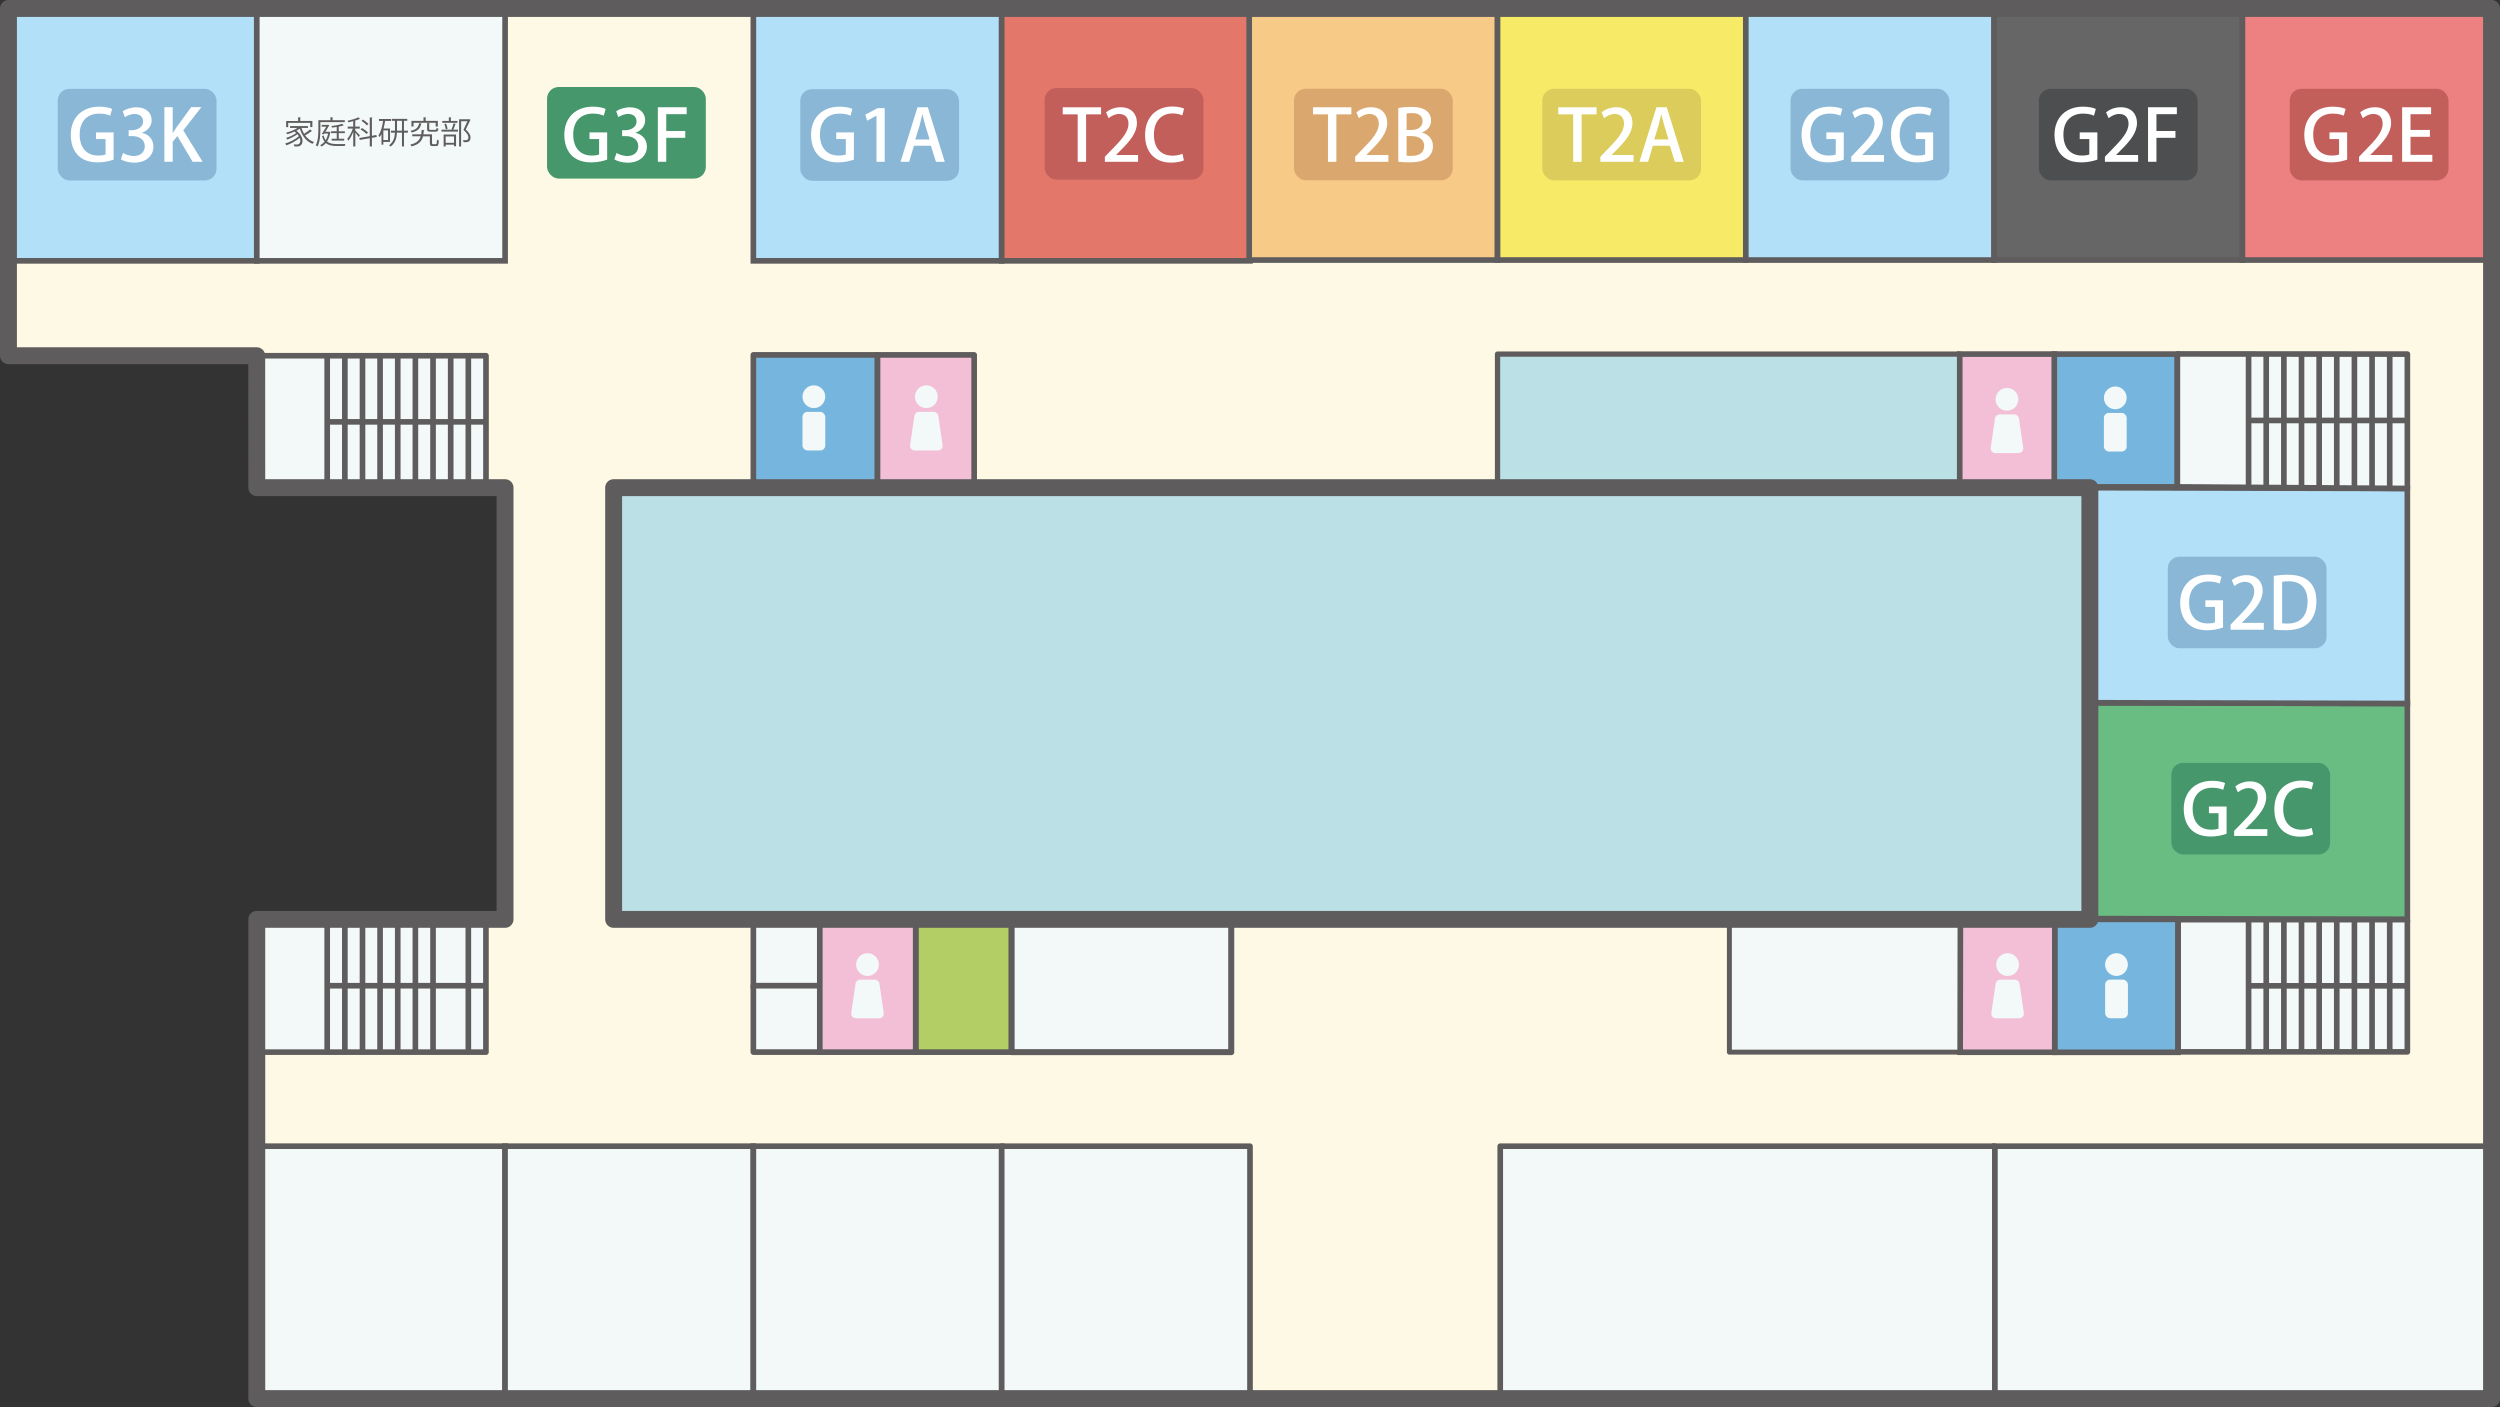 <?xml version="1.0" encoding="UTF-8"?>
<svg id="_レイヤー_2" xmlns="http://www.w3.org/2000/svg" viewBox="0 0 443.38 249.54">
<rect x="0" y="0" width="443.38" height="249.54" fill="#333333" stroke="none"/>
<defs>
<style>
.cls-1,.cls-2,.cls-3,.cls-4,.cls-5,.cls-6,.cls-7,.cls-8,.cls-9,.cls-10,.cls-11,.cls-12,.cls-13,.cls-14,.cls-15,.cls-16,.cls-17,.cls-18,.cls-19,.cls-20,.cls-21,.cls-22,.cls-23,.cls-24,.cls-25,.cls-26,
.cls-27{stroke:#5e5c5c;}
.cls-1,.cls-3,.cls-4,.cls-5,.cls-6,.cls-8,.cls-11,.cls-15,.cls-16,
.cls-26{stroke-linejoin:round;}
.cls-1,.cls-5,.cls-6,.cls-18,.cls-28,
.cls-26{fill:#f3f9f8;}
.cls-2,
.cls-29,
.cls-25{fill:#fff;}
.cls-3,
.cls-22{fill:#f2bfd7;}
.cls-30{fill:#dbcc5c;}
.cls-31{fill:#fef9e4;}
.cls-32{fill:#46976c;}
.cls-4{stroke-width:.94px;}
.cls-4,.cls-8{fill:#bbe1e7;}
.cls-33{fill:#daa86e;}
.cls-5,.cls-16,.cls-19,.cls-20,
.cls-25{stroke-width:1px;}
.cls-34,
.cls-20{fill:#5e5c5c;}
.cls-6{stroke-width:1.07px;}
.cls-7{fill:#b2e0f8;}
.cls-8,
.cls-11{stroke-width:3px;}
.cls-9,
.cls-23{fill:#69bd83;}
.cls-10{fill:#666;}
.cls-10,.cls-12,.cls-14,.cls-17,.cls-23,
.cls-24{stroke-miterlimit:10;}
.cls-11,.cls-16,.cls-19,
.cls-21{fill:none;}
.cls-12{fill:#f7ca88;}
.cls-13,
.cls-15{fill:#76b5de;}
.cls-14{fill:#e3776a;}
.cls-35{fill:#8ab7d6;}
.cls-17{fill:#ed8182;}
.cls-36{fill:#4d4e4f;}
.cls-24{fill:#f7ea67;}
.cls-37{fill:#c35f5a;}
.cls-26{stroke-width:.88px;}
.cls-27{fill:#b2ce65;}
</style>
<g id="G3K">
</g>

<g id="G3F">
<rect class="cls-23" x="89.57" y="1.5" width="44.04" height="44.76"/>
</g>

<g id="G1A">
</g>

<g id="T2C">
</g>

<g id="T2B">
</g>

<g id="T2A">
</g>

<g id="G2G">
</g>

<g id="G2F">
</g>

<g id="G2E">
</g>

<g id="G2D">
</g>

<g id="G2C">
</g>

</defs>
<g id="map">
<g id="_3F">
<polygon class="cls-31" points="1.36 1.36 1.36 62.95 45.39 62.95 45.39 86.35 86.05 86.35 89.43 86.35 89.43 162.91 86.05 162.91 45.39 162.91 45.39 186.46 45.39 247.9 441.74 247.9 441.74 1.36 1.36 1.36"/>
<rect class="cls-1" x="266.07" y="203.28" width="87.73" height="44.76"/>
<rect class="cls-18" x="353.8" y="203.28" width="88.08" height="44.76"/>
<rect class="cls-18" x="133.61" y="163.05" width="11.95" height="11.77"/>
<rect class="cls-1" x="133.61" y="174.82" width="11.95" height="11.77"/>
<rect class="cls-27" x="162.4" y="163.05" width="17.01" height="23.55"/>
<rect class="cls-22" x="145.39" y="163.05" width="17.01" height="23.55"/>
<rect class="cls-6" x="179.41" y="163.05" width="38.95" height="23.55"/>
<rect class="cls-26" x="306.71" y="163.05" width="40.99" height="23.55"/>
<polygon class="cls-9" points="426.95 124.77 370.5 124.63 370.5 162.91 426.95 163.05 426.95 124.77"/>
<polygon class="cls-7" points="426.95 86.63 370.5 86.49 370.5 124.63 426.95 124.77 426.95 86.63"/>
<rect class="cls-13" x="364.32" y="62.8" width="21.84" height="23.55"/>
<rect class="cls-15" x="133.61" y="62.94" width="22.02" height="23.55"/>
<rect class="cls-3" x="155.63" y="62.94" width="17.14" height="23.55"/>
<rect class="cls-4" x="265.59" y="62.8" width="81.97" height="23.55"/>
<rect class="cls-7" x="1.5" y="1.5" width="44.04" height="44.76"/>
<rect class="cls-18" x="45.54" y="1.5" width="44.04" height="44.76"/>
<rect class="cls-18" x="45.54" y="203.28" width="44.04" height="44.76"/>
<rect class="cls-18" x="89.57" y="203.28" width="44.04" height="44.76"/>
<rect class="cls-18" x="133.61" y="203.28" width="44.04" height="44.76"/>
<rect class="cls-1" x="177.65" y="203.28" width="44.04" height="44.76"/>
<rect class="cls-7" x="133.61" y="1.5" width="44.04" height="44.76"/>
<rect class="cls-14" x="177.65" y="1.5" width="44.04" height="44.76"/>
<rect class="cls-12" x="221.55" y="1.36" width="44.04" height="44.76"/>
<rect class="cls-24" x="265.59" y="1.36" width="44.04" height="44.76"/>
<rect class="cls-7" x="309.62" y="1.36" width="44.04" height="44.76"/>
<rect class="cls-10" x="353.66" y="1.36" width="44.04" height="44.76"/>
<rect class="cls-35" x="141.93" y="15.82" width="28.16" height="16.24" rx="2.07" ry="2.07"/>
<rect class="cls-17" x="397.7" y="1.36" width="44.04" height="44.76"/>
<rect class="cls-22" x="347.56" y="62.8" width="16.77" height="23.55"/>
<polygon class="cls-22" points="364.41 186.62 347.64 186.62 347.68 163.05 364.45 163.05 364.41 186.62"/>
<rect class="cls-13" x="364.44" y="163.05" width="21.84" height="23.58"/>
<rect class="cls-36" x="361.6" y="15.75" width="28.16" height="16.24" rx="2.07" ry="2.07"/>
<rect class="cls-33" x="229.49" y="15.74" width="28.16" height="16.24" rx="2.07" ry="2.07"/>
<rect class="cls-37" x="185.27" y="15.62" width="28.16" height="16.24" rx="2.07" ry="2.07"/>
<rect class="cls-8" x="108.83" y="86.49" width="261.81" height="76.56"/>
<rect class="cls-32" x="385.09" y="135.3" width="28.16" height="16.24" rx="2.07" ry="2.07"/>
<rect class="cls-30" x="273.53" y="15.75" width="28.16" height="16.24" rx="2.07" ry="2.07"/>
<rect class="cls-35" x="384.46" y="98.73" width="28.16" height="16.24" rx="2.07" ry="2.07"/>
<rect class="cls-37" x="406.09" y="15.75" width="28.16" height="16.24" rx="2.07" ry="2.07"/>
<rect class="cls-35" x="317.56" y="15.75" width="28.16" height="16.24" rx="2.07" ry="2.07"/>
<rect class="cls-32" x="97.02" y="15.43" width="28.16" height="16.24" rx="2.07" ry="2.07"/>
<rect class="cls-35" x="10.24" y="15.76" width="28.16" height="16.24" rx="2.07" ry="2.07"/>
<g>
<path class="cls-29" d="M327,28.31c-.54,.21-1.61,.49-2.76,.49-4.2,0-4.73-3.33-4.73-4.87,0-3.14,2.07-5.01,4.97-5.01,.95,0,1.78,.16,2.26,.4l-.33,1.2c-.46-.2-1.04-.37-1.93-.37-1.99,0-3.42,1.25-3.42,3.71s1.33,3.73,3.23,3.73c.63,0,1.08-.09,1.29-.2v-2.73h-1.67v-1.18h3.09v4.82Z"/>
<path class="cls-29" d="M334.13,28.7h-5.81v-.9l1-1.05c2.02-2.06,3.13-3.38,3.13-4.81,0-.92-.44-1.73-1.65-1.73-.74,0-1.39,.39-1.84,.75l-.44-1.05c.58-.48,1.51-.89,2.57-.89,1.96,0,2.83,1.33,2.83,2.77,0,1.75-1.19,3.2-2.85,4.87l-.79,.8v.03h3.84v1.21Z"/>
<path class="cls-29" d="M342.85,28.31c-.54,.21-1.61,.49-2.76,.49-4.2,0-4.73-3.33-4.73-4.87,0-3.14,2.07-5.01,4.97-5.01,.95,0,1.78,.16,2.26,.4l-.33,1.2c-.46-.2-1.04-.37-1.93-.37-1.99,0-3.42,1.25-3.42,3.71s1.33,3.73,3.23,3.73c.63,0,1.08-.09,1.29-.2v-2.73h-1.67v-1.18h3.09v4.82Z"/>
</g>
<g>
<path class="cls-29" d="M371.96,28.31c-.55,.21-1.63,.49-2.8,.49-4.25,0-4.79-3.33-4.79-4.87,0-3.14,2.09-5.01,5.04-5.01,.96,0,1.8,.16,2.29,.4l-.33,1.2c-.46-.2-1.05-.37-1.95-.37-2.02,0-3.47,1.25-3.47,3.71s1.35,3.73,3.28,3.73c.64,0,1.09-.09,1.31-.2v-2.73h-1.7v-1.18h3.13v4.82Z"/>
<path class="cls-29" d="M379.19,28.7h-5.88v-.9l1.02-1.05c2.04-2.06,3.17-3.38,3.17-4.81,0-.92-.45-1.73-1.67-1.73-.75,0-1.41,.39-1.86,.75l-.45-1.05c.59-.48,1.53-.89,2.61-.89,1.99,0,2.87,1.33,2.87,2.77,0,1.75-1.21,3.2-2.89,4.87l-.8,.8v.03h3.89v1.21Z"/>
<path class="cls-29" d="M380.96,28.7v-9.68h5.11v1.23h-3.62v2.98h3.37v1.21h-3.37v4.25h-1.49Z"/>
</g>
<g>
<path class="cls-29" d="M394.88,147.87c-.55,.21-1.63,.49-2.8,.49-4.25,0-4.79-3.33-4.79-4.87,0-3.14,2.09-5.01,5.04-5.01,.96,0,1.8,.16,2.29,.4l-.33,1.2c-.46-.2-1.05-.37-1.95-.37-2.02,0-3.47,1.25-3.47,3.71s1.35,3.73,3.28,3.73c.64,0,1.09-.09,1.31-.2v-2.73h-1.7v-1.18h3.13v4.82Z"/>
<path class="cls-29" d="M402.11,148.26h-5.88v-.9l1.02-1.05c2.04-2.06,3.17-3.38,3.17-4.81,0-.92-.45-1.73-1.67-1.73-.75,0-1.41,.39-1.86,.75l-.45-1.05c.59-.48,1.53-.89,2.61-.89,1.99,0,2.87,1.33,2.87,2.77,0,1.75-1.21,3.2-2.89,4.87l-.8,.8v.03h3.89v1.21Z"/>
<path class="cls-29" d="M410.24,147.99c-.41,.2-1.25,.4-2.31,.4-2.74,0-4.57-1.78-4.57-4.87,0-3.29,2.11-5.08,4.83-5.08,1.13,0,1.82,.24,2.09,.38l-.32,1.2c-.41-.19-.99-.35-1.72-.35-1.9,0-3.31,1.26-3.31,3.78,0,2.38,1.26,3.71,3.29,3.71,.67,0,1.35-.14,1.77-.34l.26,1.18Z"/>
</g>
<g>
<path class="cls-29" d="M416.26,28.31c-.55,.21-1.63,.49-2.8,.49-4.25,0-4.79-3.33-4.79-4.87,0-3.14,2.09-5.01,5.04-5.01,.96,0,1.8,.16,2.29,.4l-.33,1.2c-.46-.2-1.05-.37-1.95-.37-2.02,0-3.47,1.25-3.47,3.71s1.35,3.73,3.28,3.73c.64,0,1.09-.09,1.31-.2v-2.73h-1.7v-1.18h3.13v4.82Z"/>
<path class="cls-29" d="M424.26,28.7h-5.88v-.9l1.02-1.05c2.04-2.06,3.17-3.38,3.17-4.81,0-.92-.45-1.73-1.67-1.73-.75,0-1.41,.39-1.86,.75l-.45-1.05c.59-.48,1.53-.89,2.61-.89,1.99,0,2.87,1.33,2.87,2.77,0,1.75-1.21,3.2-2.89,4.87l-.8,.8v.03h3.89v1.21Z"/>
<path class="cls-29" d="M431.38,28.7h-5.36v-9.68h5.14v1.23h-3.65v2.8h3.44v1.21h-3.44v3.21h3.87v1.23Z"/>
</g>
<g>
<path class="cls-29" d="M394.25,111.29c-.55,.21-1.63,.49-2.8,.49-4.25,0-4.79-3.33-4.79-4.87,0-3.14,2.09-5.01,5.04-5.01,.96,0,1.8,.16,2.29,.4l-.33,1.2c-.46-.2-1.05-.37-1.95-.37-2.02,0-3.47,1.25-3.47,3.71s1.35,3.73,3.28,3.73c.64,0,1.09-.09,1.31-.2v-2.73h-1.7v-1.18h3.13v4.82Z"/>
<path class="cls-29" d="M401.48,111.68h-5.88v-.9l1.02-1.05c2.04-2.06,3.17-3.38,3.17-4.81,0-.92-.45-1.73-1.67-1.73-.75,0-1.41,.39-1.86,.75l-.45-1.05c.59-.48,1.53-.89,2.61-.89,1.99,0,2.87,1.33,2.87,2.77,0,1.75-1.21,3.2-2.89,4.87l-.8,.8v.03h3.89v1.21Z"/>
<path class="cls-29" d="M403.25,102.13c.71-.11,1.58-.2,2.51-.2,4.19,0,5.06,2.54,5.06,4.69h0c0,1.77-.55,3.05-1.41,3.87-.89,.85-2.29,1.28-4.02,1.28-.87,0-1.58-.04-2.13-.11v-9.52Zm1.49,8.41c.26,.04,.62,.05,.96,.05,2.21,.01,3.55-1.27,3.55-3.93,0-2.35-1.23-3.57-3.35-3.57-.51,0-.9,.05-1.16,.1v7.35Z"/>
</g>
<g>
<path class="cls-29" d="M239.67,20.28h-2.66v8.42h-1.49v-8.42h-2.65v-1.25h6.8v1.25Z"/>
<path class="cls-29" d="M246.22,28.7h-5.88v-.9l1.02-1.05c2.04-2.06,3.17-3.38,3.17-4.81,0-.92-.45-1.73-1.67-1.73-.75,0-1.41,.39-1.86,.75l-.45-1.05c.59-.48,1.53-.89,2.61-.89,1.99,0,2.87,1.33,2.87,2.77,0,1.75-1.21,3.2-2.89,4.87l-.8,.8v.03h3.89v1.21Z"/>
<path class="cls-29" d="M252.17,23.51c1.03,.25,1.97,1.06,1.97,2.42,0,1.02-.49,1.62-.85,1.95-.66,.62-1.73,.91-3.35,.91-.87,0-1.53-.06-1.95-.11v-9.52c.55-.11,1.43-.2,2.3-.2,2.99,0,3.51,1.44,3.51,2.42s-.59,1.73-1.62,2.11v.04Zm-1.8-.46c1.18,0,1.93-.65,1.93-1.54,0-1.16-.95-1.45-1.88-1.45-.49,0-.78,.04-.96,.08v2.92h.91Zm-.91,4.55c.22,.04,.51,.05,.9,.05,1.2,0,2.22-.49,2.22-1.77s-1.12-1.75-2.26-1.75h-.86v3.47Z"/>
</g>
<g>
<path class="cls-29" d="M107.67,28.31c-.55,.21-1.63,.49-2.8,.49-4.25,0-4.79-3.33-4.79-4.87,0-3.14,2.09-5.01,5.04-5.01,.96,0,1.8,.16,2.29,.4l-.33,1.2c-.46-.2-1.05-.37-1.95-.37-2.02,0-3.47,1.25-3.47,3.71s1.35,3.73,3.28,3.73c.64,0,1.09-.09,1.31-.2v-2.73h-1.7v-1.18h3.13v4.82Z"/>
<path class="cls-29" d="M112.7,23.57c1.09,.2,2.03,1.08,2.03,2.42,0,1.56-1.21,2.86-3.41,2.86-1,0-1.9-.29-2.36-.59l.38-1.13c.35,.23,1.12,.54,1.92,.54,1.37,0,1.94-.89,1.94-1.73,0-1.23-1.05-1.8-2.2-1.8h-.66v-1.05h.63c.83,0,1.93-.49,1.93-1.54,0-.75-.49-1.34-1.52-1.34-.68,0-1.35,.32-1.72,.57l-.37-1.05c.49-.35,1.43-.7,2.43-.7,1.81,0,2.7,1.08,2.7,2.29,0,.97-.62,1.82-1.72,2.23v.03Z"/>
<path class="cls-29" d="M116.67,28.7v-9.68h5.11v1.23h-3.62v2.98h3.37v1.21h-3.37v4.25h-1.49Z"/>
</g>
<g>
<path class="cls-29" d="M195.28,20.28h-2.66v8.42h-1.49v-8.42h-2.65v-1.25h6.8v1.25Z"/>
<path class="cls-29" d="M201.83,28.7h-5.88v-.9l1.02-1.05c2.04-2.06,3.17-3.38,3.17-4.81,0-.92-.45-1.73-1.67-1.73-.75,0-1.41,.39-1.86,.75l-.45-1.05c.59-.48,1.53-.89,2.61-.89,1.99,0,2.87,1.33,2.87,2.77,0,1.75-1.21,3.2-2.89,4.87l-.8,.8v.03h3.89v1.21Z"/>
<path class="cls-29" d="M209.96,28.44c-.41,.2-1.25,.4-2.31,.4-2.74,0-4.57-1.78-4.57-4.87,0-3.29,2.11-5.08,4.83-5.08,1.13,0,1.82,.24,2.09,.38l-.32,1.2c-.41-.19-.99-.35-1.72-.35-1.9,0-3.31,1.26-3.31,3.78,0,2.38,1.26,3.71,3.29,3.71,.67,0,1.35-.14,1.77-.34l.26,1.18Z"/>
</g>
<g>
<path class="cls-29" d="M151.43,28.31c-.55,.21-1.63,.49-2.8,.49-4.25,0-4.79-3.33-4.79-4.87,0-3.14,2.09-5.01,5.04-5.01,.96,0,1.8,.16,2.29,.4l-.33,1.2c-.46-.2-1.05-.37-1.95-.37-2.02,0-3.47,1.25-3.47,3.71s1.35,3.73,3.28,3.73c.64,0,1.09-.09,1.31-.2v-2.73h-1.7v-1.18h3.13v4.82Z"/>
<path class="cls-29" d="M155.45,28.7v-8.18h-.03l-1.63,.89-.33-1.08,2.18-1.15h1.26v9.52h-1.45Z"/>
<path class="cls-29" d="M167.56,28.7h-1.57l-.89-2.85h-3.01l-.85,2.85h-1.53l3.01-9.68h1.83l3.01,9.68Zm-2.7-3.97l-.77-2.53c-.18-.63-.35-1.32-.49-1.91h-.03c-.14,.59-.3,1.3-.46,1.9l-.78,2.54h2.53Z"/>
</g>
<g>
<path class="cls-29" d="M283.16,20.28h-2.66v8.42h-1.49v-8.42h-2.65v-1.25h6.8v1.25Z"/>
<path class="cls-29" d="M289.71,28.7h-5.88v-.9l1.02-1.05c2.04-2.06,3.17-3.38,3.17-4.81,0-.92-.45-1.73-1.67-1.73-.75,0-1.41,.39-1.86,.75l-.45-1.05c.59-.48,1.53-.89,2.61-.89,1.99,0,2.87,1.33,2.87,2.77,0,1.75-1.21,3.2-2.89,4.87l-.8,.8v.03h3.89v1.21Z"/>
<path class="cls-29" d="M298.61,28.7h-1.57l-.89-2.85h-3.01l-.85,2.85h-1.53l3.01-9.68h1.83l3.01,9.68Zm-2.7-3.97l-.77-2.53c-.18-.63-.35-1.32-.49-1.91h-.03c-.14,.59-.3,1.3-.46,1.9l-.78,2.54h2.53Z"/>
</g>
<g>
<polyline class="cls-1" points="86.18 163.05 45.54 163.05 45.54 186.6 86.18 186.6 86.18 163.05"/>
<line class="cls-2" x1="58.03" y1="163.05" x2="58.03" y2="186.6"/>
<line class="cls-2" x1="61.16" y1="163.05" x2="61.16" y2="186.6"/>
<line class="cls-2" x1="64.29" y1="163.05" x2="64.29" y2="186.6"/>
<line class="cls-2" x1="67.41" y1="163.05" x2="67.41" y2="186.6"/>
<line class="cls-2" x1="70.54" y1="163.05" x2="70.54" y2="186.6"/>
<line class="cls-2" x1="73.67" y1="163.05" x2="73.67" y2="186.6"/>
<line class="cls-2" x1="76.8" y1="163.05" x2="76.8" y2="186.6"/>
<line class="cls-2" x1="83.06" y1="163.05" x2="83.06" y2="186.6"/>
</g>
<g>
<rect class="cls-5" x="45.54" y="63.09" width="40.65" height="23.45"/>
<line class="cls-20" x1="58.03" y1="63.09" x2="58.03" y2="86.54"/>
<line class="cls-20" x1="61.16" y1="63.09" x2="61.16" y2="86.54"/>
<line class="cls-20" x1="64.29" y1="63.09" x2="64.29" y2="86.54"/>
<line class="cls-20" x1="67.41" y1="63.09" x2="67.41" y2="86.54"/>
<line class="cls-20" x1="70.54" y1="63.09" x2="70.54" y2="86.54"/>
<line class="cls-20" x1="73.67" y1="63.09" x2="73.67" y2="86.54"/>
<line class="cls-20" x1="76.8" y1="63.09" x2="76.8" y2="86.54"/>
<line class="cls-20" x1="79.93" y1="63.09" x2="79.93" y2="86.54"/>
<line class="cls-20" x1="83.06" y1="63.09" x2="83.06" y2="86.54"/>
</g>
<g>
<polygon class="cls-5" points="426.95 62.8 426.95 86.63 386.16 86.35 386.16 62.77 426.95 62.8"/>
<line class="cls-19" x1="398.79" y1="62.91" x2="398.79" y2="86.36"/>
<line class="cls-19" x1="401.92" y1="62.91" x2="401.92" y2="86.36"/>
<line class="cls-19" x1="405.05" y1="62.91" x2="405.05" y2="86.36"/>
<line class="cls-19" x1="408.18" y1="62.91" x2="408.18" y2="86.36"/>
<line class="cls-19" x1="411.31" y1="62.91" x2="411.31" y2="86.36"/>
<line class="cls-19" x1="414.43" y1="62.91" x2="414.43" y2="86.36"/>
<line class="cls-19" x1="417.56" y1="62.91" x2="417.56" y2="86.36"/>
<line class="cls-19" x1="420.69" y1="62.91" x2="420.69" y2="86.36"/>
<line class="cls-19" x1="423.82" y1="62.91" x2="423.82" y2="86.36"/>
</g>
<g>
<polyline class="cls-5" points="426.95 163.1 386.3 163.1 386.3 186.55 426.95 186.55 426.95 163.1"/>
<line class="cls-25" x1="398.79" y1="163.1" x2="398.79" y2="186.55"/>
<line class="cls-25" x1="401.92" y1="163.1" x2="401.92" y2="186.55"/>
<line class="cls-25" x1="405.05" y1="163.1" x2="405.05" y2="186.55"/>
<line class="cls-25" x1="408.18" y1="163.1" x2="408.18" y2="186.55"/>
<line class="cls-25" x1="411.31" y1="163.1" x2="411.31" y2="186.55"/>
<line class="cls-25" x1="414.43" y1="163.1" x2="414.43" y2="186.55"/>
<line class="cls-25" x1="417.56" y1="163.1" x2="417.56" y2="186.55"/>
<line class="cls-25" x1="420.69" y1="163.1" x2="420.69" y2="186.55"/>
<line class="cls-25" x1="423.82" y1="163.1" x2="423.82" y2="186.55"/>
</g>
<polygon class="cls-11" points="1.5 1.5 1.5 63.09 45.53 63.09 45.54 86.49 86.19 86.49 89.57 86.49 89.57 163.05 86.19 163.05 45.54 163.05 45.54 186.6 45.54 248.04 441.88 248.04 441.88 1.5 1.5 1.5"/>
<line class="cls-19" x1="426.95" y1="74.57" x2="398.72" y2="74.57"/>
<line class="cls-19" x1="398.72" y1="174.84" x2="426.95" y2="174.84"/>
<line class="cls-16" x1="58.03" y1="74.82" x2="86.18" y2="74.82"/>
<line class="cls-21" x1="58.03" y1="174.82" x2="86.18" y2="174.82"/>
<g>
<circle class="cls-28" cx="356.05" cy="171.07" r="2.02"/>
<path class="cls-28" d="M358.11,180.6h-4.12c-.51,0-.89-.45-.82-.95l.76-5.19c.06-.41,.41-.71,.82-.71h2.6c.41,0,.76,.3,.82,.71l.76,5.19c.07,.5-.31,.95-.82,.95Z"/>
</g>
<g>
<circle class="cls-28" cx="153.85" cy="171.07" r="2.02"/>
<path class="cls-28" d="M155.91,180.6h-4.12c-.51,0-.89-.45-.82-.95l.76-5.19c.06-.41,.41-.71,.82-.71h2.6c.41,0,.76,.3,.82,.71l.76,5.19c.07,.5-.31,.95-.82,.95Z"/>
</g>
<g>
<circle class="cls-28" cx="164.29" cy="70.36" r="2.02"/>
<path class="cls-28" d="M166.35,79.89h-4.12c-.51,0-.89-.45-.82-.95l.76-5.19c.06-.41,.41-.71,.82-.71h2.6c.41,0,.76,.3,.82,.71l.76,5.19c.07,.5-.31,.95-.82,.95Z"/>
</g>
<g>
<circle class="cls-28" cx="375.36" cy="171.07" r="2.02"/><rect class="cls-28" x="373.35" y="173.74" width="4.04" height="6.85" rx=".89" ry=".89"/>
</g>
<g>
<circle class="cls-28" cx="375.15" cy="70.56" r="2.02"/>
<rect class="cls-28" x="373.13" y="73.23" width="4.04" height="6.85" rx=".89" ry=".89"/>
</g>
<g>
<circle class="cls-28" cx="144.34" cy="70.36" r="2.02"/>
<rect class="cls-28" x="142.32" y="73.04" width="4.04" height="6.85" rx=".89" ry=".89"/>
</g>
<g>
<circle class="cls-28" cx="355.94" cy="70.82" r="2.02"/>
<path class="cls-28" d="M358,80.35h-4.12c-.51,0-.89-.45-.82-.95l.76-5.19c.06-.41,.41-.71,.82-.71h2.6c.41,0,.76,.3,.82,.71l.76,5.19c.07,.5-.31,.95-.82,.95Z"/>
</g>
<g>
<path class="cls-29" d="M20.14,28.31c-.55,.21-1.63,.49-2.8,.49-4.25,0-4.79-3.33-4.79-4.87,0-3.14,2.09-5.01,5.04-5.01,.96,0,1.8,.16,2.29,.4l-.33,1.2c-.46-.2-1.05-.37-1.95-.37-2.02,0-3.47,1.25-3.47,3.71s1.35,3.73,3.28,3.73c.64,0,1.09-.09,1.31-.2v-2.73h-1.7v-1.18h3.13v4.82Z"/>
<path class="cls-29" d="M25.18,23.57c1.09,.2,2.03,1.08,2.03,2.42,0,1.56-1.21,2.86-3.41,2.86-1,0-1.9-.29-2.36-.59l.38-1.13c.35,.23,1.12,.54,1.92,.54,1.37,0,1.94-.89,1.94-1.73,0-1.23-1.05-1.8-2.2-1.8h-.66v-1.05h.63c.83,0,1.93-.49,1.93-1.54,0-.75-.49-1.34-1.52-1.34-.68,0-1.35,.32-1.72,.57l-.37-1.05c.49-.35,1.43-.7,2.43-.7,1.81,0,2.7,1.08,2.7,2.29,0,.97-.62,1.82-1.72,2.23v.03Z"/>
<path class="cls-29" d="M35.9,28.7h-1.73l-2.72-4.57-.82,1.01v3.55h-1.48v-9.68h1.48v4.54h.04c.23-.38,.48-.73,.71-1.08l2.53-3.47h1.81l-3.22,4.12,3.42,5.55Z"/>
</g>
<g>
<path class="cls-34" d="M53.47,22.7c.11,.37,.27,.72,.46,1.03,.37-.23,.8-.54,1.08-.78l.34,.31s-.07,.03-.12,.02c-.28,.22-.74,.52-1.12,.73,.4,.55,.93,.97,1.58,1.18-.08,.07-.19,.22-.25,.32-1.14-.42-1.87-1.44-2.27-2.7-.18,.13-.39,.27-.61,.38,.77,.55,1.09,1.26,1.09,1.82,0,.6-.38,.97-.96,.97-.14,0-.32,0-.5-.02,0-.09-.04-.25-.1-.35,.21,.02,.4,.02,.52,.02,.16,0,.29-.01,.41-.11,.16-.1,.24-.31,.24-.56,0-.16-.03-.33-.11-.51-.61,.53-1.57,1.06-2.37,1.32-.04-.09-.12-.23-.2-.32,.84-.23,1.87-.77,2.43-1.31-.07-.12-.16-.23-.26-.34-.48,.36-1.23,.74-1.81,.95-.04-.09-.13-.22-.2-.29,.59-.17,1.36-.53,1.81-.87-.09-.08-.2-.17-.32-.26-.42,.19-.87,.36-1.29,.48-.04-.07-.13-.22-.19-.28,.68-.17,1.46-.47,2.01-.84h-1.32v-.33h3.18v.33h-1.17Zm-2.36-.9v.75h-.36v-1.09h2.12v-.66l.49,.03s-.04,.07-.11,.07v.55h2.15v1.09h-.38v-.75h-3.91Z"/>
<path class="cls-34" d="M56.82,21.67v1.33c0,.87-.06,2.12-.51,2.98-.07-.07-.22-.18-.31-.21,.42-.82,.46-1.95,.46-2.77v-1.68h2.14v-.52l.49,.03s-.03,.07-.11,.08v.41h2.17v.34h-4.33Zm1.57,1.67l.21,.08s-.02,.04-.03,.06c-.11,.67-.3,1.19-.57,1.61,.42,.36,1,.45,1.73,.46,.18,0,1.3,0,1.54,0-.06,.08-.12,.24-.13,.34h-1.43c-.82,0-1.45-.11-1.91-.52-.22,.26-.48,.47-.77,.62-.05-.08-.17-.21-.24-.26,.3-.14,.56-.34,.78-.6-.19-.25-.35-.57-.47-.99l.28-.11c.09,.34,.23,.62,.38,.83,.2-.32,.34-.71,.44-1.18h-.71l-.11,.17-.3-.09c.26-.41,.57-.92,.79-1.3h-.82v-.32h1.05l.07-.02,.23,.11s-.03,.04-.05,.07c-.16,.27-.41,.68-.65,1.08h.71Zm2.77,.27h-1.08v.99h.96v.33h-2.22v-.33h.9v-.99h-1.01v-.33h1.01v-.76c-.28,.04-.57,.08-.84,.11-.02-.08-.07-.19-.11-.27,.67-.08,1.48-.23,1.9-.41l.3,.28s-.03,.02-.06,.02c-.01,0-.03,0-.04,0-.18,.07-.43,.13-.7,.19-.02,.02-.04,.03-.09,.04v.81h1.08v.33Z"/>
<path class="cls-34" d="M63.01,23.14c.17,.16,.71,.73,.82,.87l-.22,.29c-.1-.17-.38-.53-.59-.79v2.46h-.37v-2.6c-.24,.61-.56,1.23-.87,1.59-.04-.1-.13-.25-.19-.33,.36-.41,.76-1.16,.99-1.82h-.91v-.36h.98v-.97c-.29,.08-.59,.15-.88,.21-.02-.07-.07-.19-.12-.27,.68-.15,1.47-.38,1.89-.61l.33,.28s-.03,.02-.11,.02c-.2,.09-.47,.18-.76,.27v1.07h.81v.36h-.81v.34Zm3.81,1.15l-.86,.15v1.53h-.38v-1.46l-1.79,.31-.06-.35,1.85-.32v-3.33l.49,.03s-.04,.07-.11,.08v3.15l.79-.14,.07,.35Zm-2.63-1.59c.38,.22,.85,.56,1.08,.81l-.27,.26c-.22-.26-.67-.6-1.06-.83l.25-.23Zm.19-1.49c.34,.22,.77,.54,.97,.79l-.29,.24c-.19-.24-.6-.58-.95-.81l.27-.22Z"/>
<path class="cls-34" d="M69.16,25.17h-1.17v.49h-.33v-1.91c-.1,.21-.21,.39-.33,.56-.04-.08-.15-.23-.21-.31,.41-.56,.67-1.53,.82-2.55h-.73v-.35h2.16v.35h-1.07c-.07,.46-.17,.92-.29,1.34h1.16v2.38Zm-.34-.34v-1.7h-.83v1.7h.83Zm3.52-1.66v.36h-.69v2.44h-.36v-2.44h-.89c-.04,.88-.25,1.79-1.11,2.46-.07-.06-.2-.17-.29-.22,.81-.61,1.01-1.45,1.04-2.24h-.7v-.36h.71v-1.74h-.54v-.35h2.72v.35h-.59v1.74h.69Zm-1.93,0h.88v-1.74h-.88v1.74Z"/>
<path class="cls-34" d="M76.63,25.4c0,.14,.03,.17,.18,.17h.48c.16,0,.18-.11,.2-.81,.08,.07,.24,.13,.34,.16-.04,.8-.13,.99-.5,.99h-.58c-.39,0-.51-.11-.51-.51v-1.22h-1.22c-.22,.84-.72,1.46-2.05,1.78-.03-.09-.13-.23-.21-.31,1.16-.27,1.64-.77,1.85-1.48h-1.5v-.35h1.59c.04-.24,.07-.51,.09-.79,.38,.03,.44,.03,.49,.04,0,.04-.04,.07-.11,.08-.02,.23-.05,.46-.08,.67h1.53v1.57Zm-1.82-3.5s-.04,.07-.11,.07c-.17,.72-.49,1.25-1.69,1.53-.03-.09-.13-.23-.2-.3,1.09-.22,1.39-.67,1.52-1.35l.48,.06Zm-1.47-.12v.66h-.37v-1h2.14v-.64l.49,.03s-.03,.07-.11,.08v.53h2.16v1h-.38v-.66h-3.92Zm2.41,.04l.48,.03s-.03,.07-.11,.08v.95c0,.12,.04,.15,.27,.15h.82c.16,0,.19-.04,.21-.34,.08,.06,.23,.1,.33,.13-.04,.42-.15,.53-.5,.53h-.89c-.49,0-.61-.09-.61-.47v-1.06Z"/>
<path class="cls-34" d="M80.08,22.94c.13-.29,.28-.76,.36-1.07l.43,.12s-.05,.05-.12,.06c-.08,.27-.22,.67-.35,.95h.83v.34h-2.93v-.34h1.96l-.17-.06Zm1.05-1.49v.33h-2.69v-.33h1.16v-.65l.47,.03s-.04,.07-.11,.08v.54h1.17Zm-2.45,4.52v-2.11h2.2v2.08h-.36v-.28h-1.48v.32h-.36Zm.43-4.04c.13,.28,.23,.66,.27,.91l-.33,.08c-.03-.24-.13-.63-.24-.92l.31-.07Zm1.41,2.27h-1.48v1.13h1.48v-1.13Zm2.7-3.07l.24,.12s-.03,.04-.05,.06c-.21,.47-.51,1.07-.81,1.66,.6,.56,.85,.98,.85,1.38,0,.87-.6,.87-.97,.87-.08,0-.17,0-.26,0,0-.1-.06-.26-.13-.37,.12,.01,.24,.02,.34,.02,.37,0,.64-.02,.64-.53,0-.36-.27-.75-.88-1.31,.27-.55,.51-1.07,.7-1.52h-1.11v4.47h-.36v-4.83h1.71l.07-.02Z"/>
</g>
</g>
</g>
</svg>
